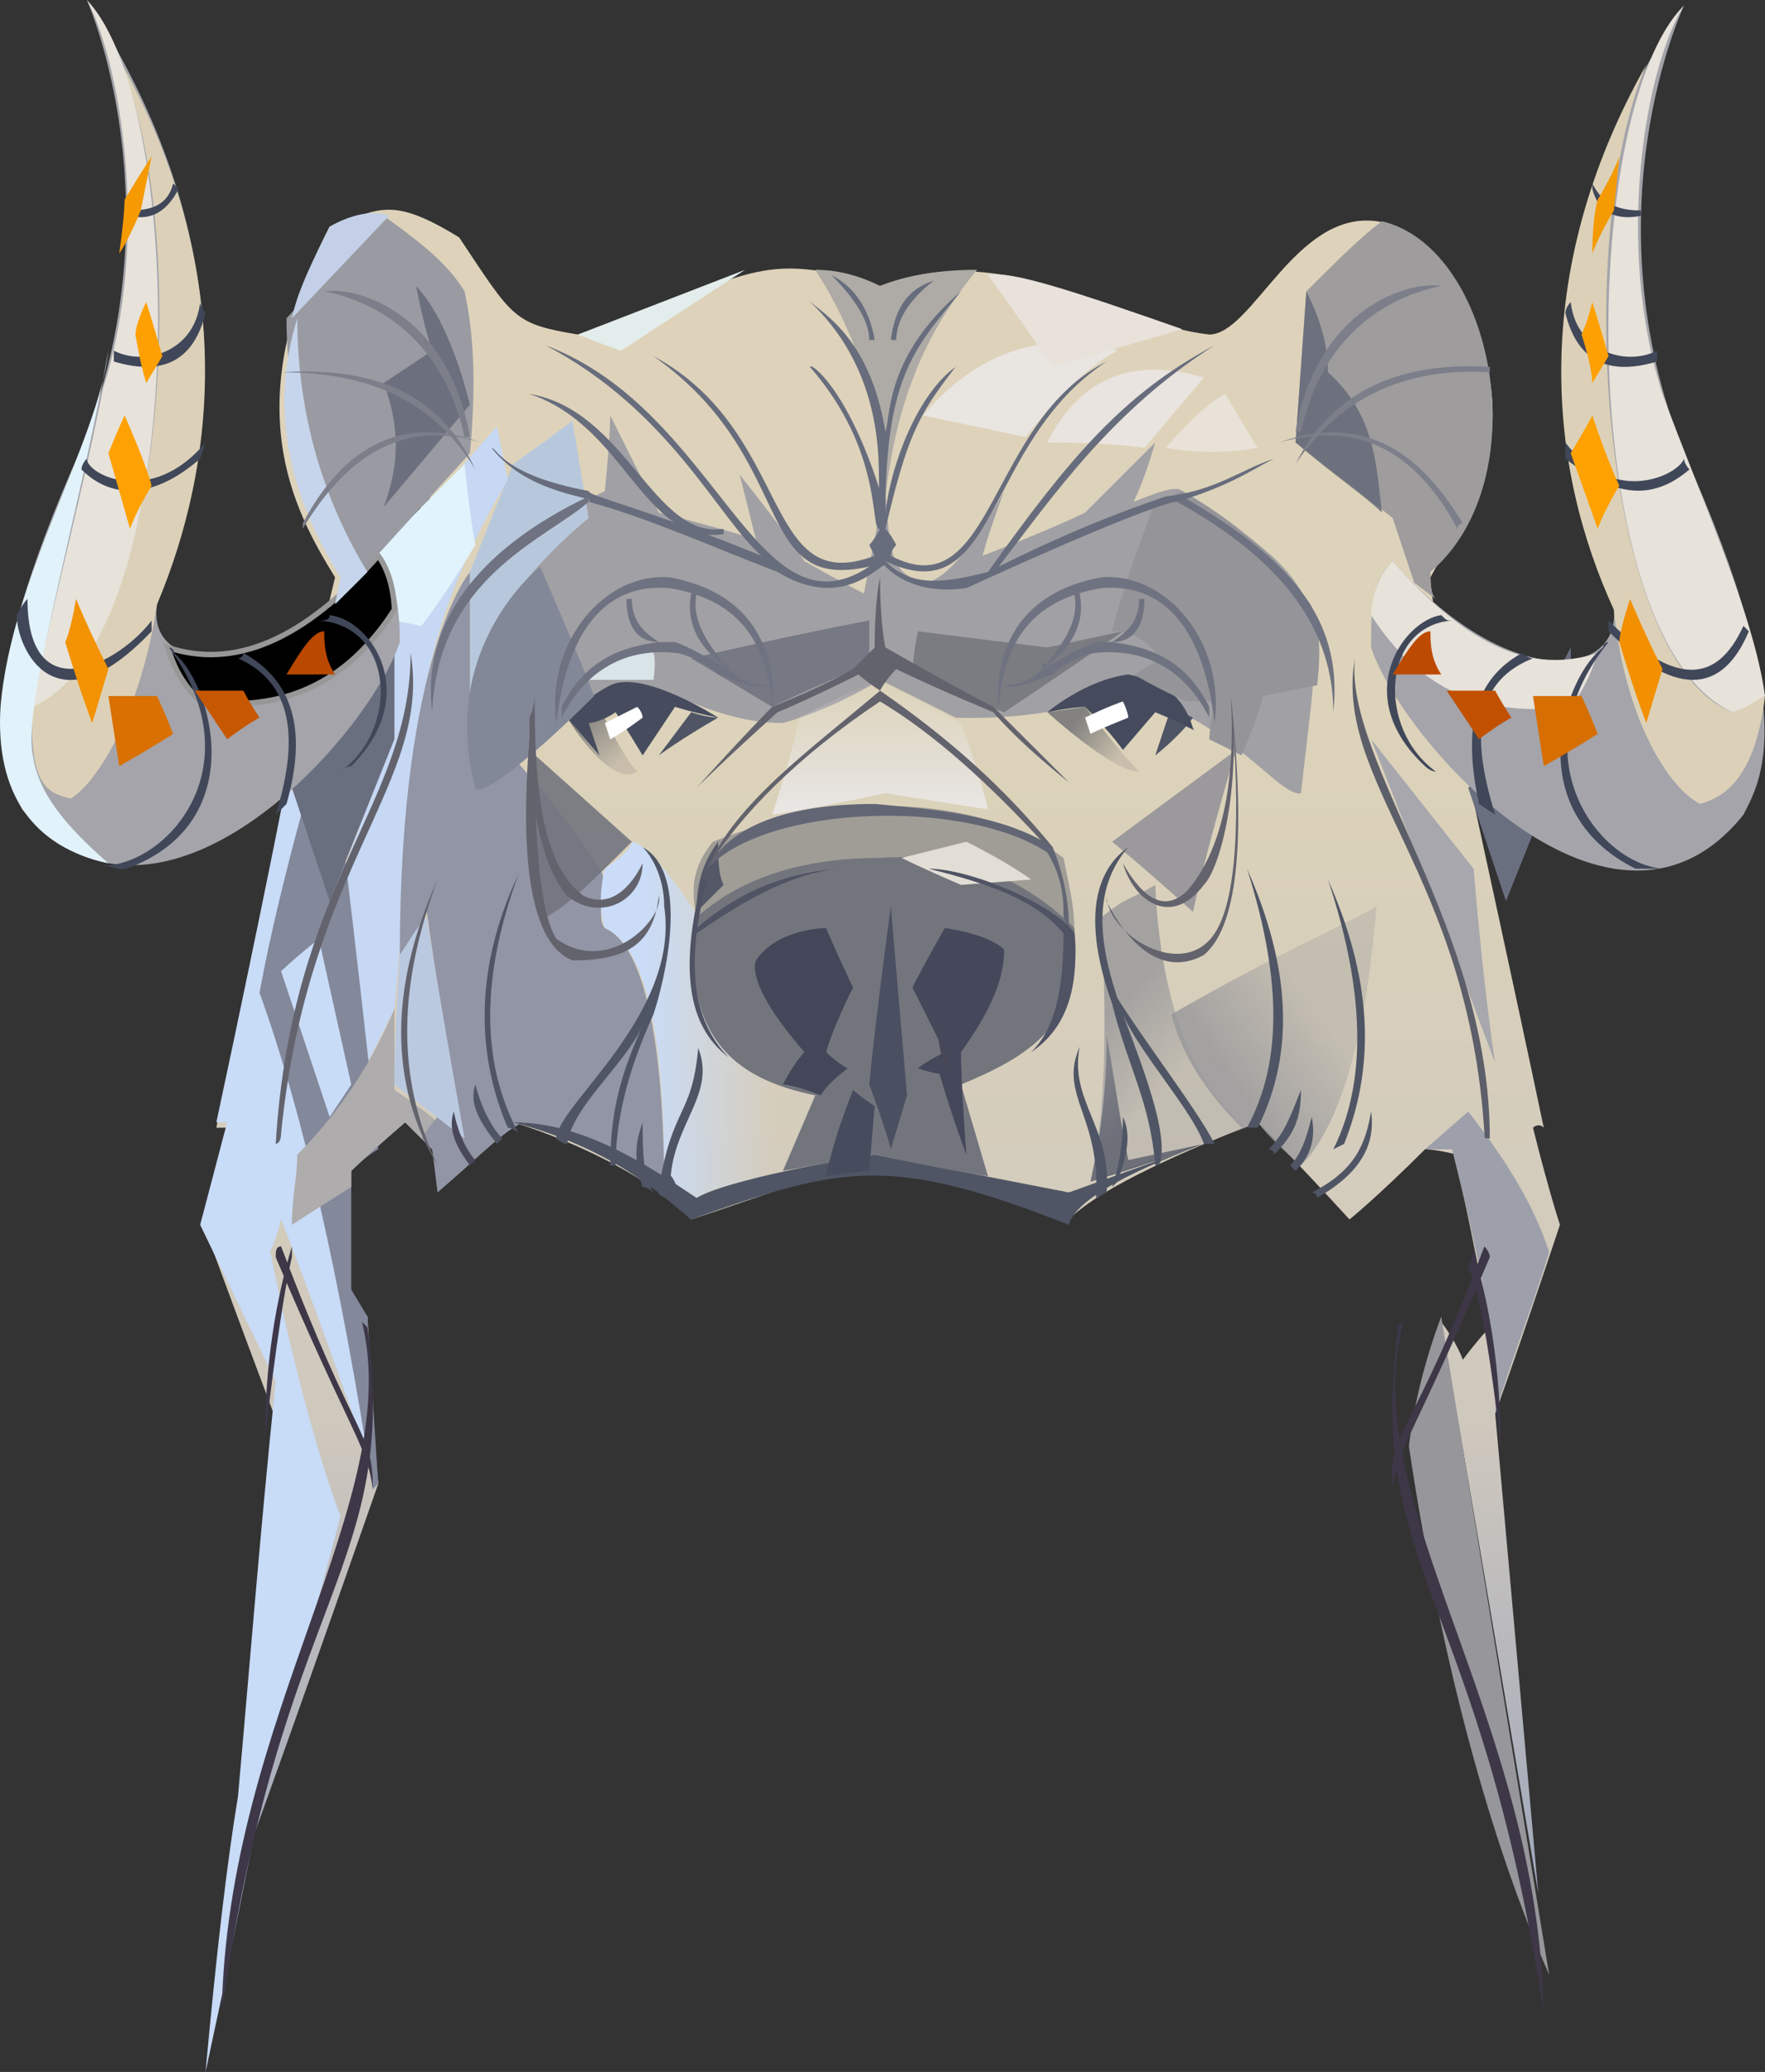 <?xml version="1.0" encoding="UTF-8" standalone="no"?>
<svg
   width="327.094"
   height="384"
   viewBox="0 0 327.094 384"
   version="1.1"
   id="svg208"
   sodipodi:docname="cb-layer-0754.svg"
   xmlns:inkscape="http://www.inkscape.org/namespaces/inkscape"
   xmlns:sodipodi="http://sodipodi.sourceforge.net/DTD/sodipodi-0.dtd"
   xmlns="http://www.w3.org/2000/svg"
   xmlns:svg="http://www.w3.org/2000/svg">
  <rect x="0" y="0" width="327.094" height="384" fill="#333333" stroke="none"/>
  <sodipodi:namedview
     id="namedview210"
     pagecolor="#ffffff"
     bordercolor="#666666"
     borderopacity="1.0"
     inkscape:pageshadow="2"
     inkscape:pageopacity="0.0"
     inkscape:pagecheckerboard="0" />
  <defs
     id="defs41">
    <linearGradient
       x1="182.327"
       y1="34.853"
       x2="182.327"
       y2="314.756"
       id="id-66590"
       gradientTransform="scale(0.897,1.115)"
       gradientUnits="userSpaceOnUse">
      <stop
         stop-color="#DED3BA"
         offset="0%"
         id="stop2" />
      <stop
         stop-color="#DDD3BA"
         offset="30%"
         id="stop4" />
      <stop
         stop-color="#CFC8BD"
         offset="72%"
         id="stop6" />
      <stop
         stop-color="#A0A8BC"
         offset="100%"
         id="stop8" />
    </linearGradient>
    <linearGradient
       x1="99.612"
       y1="107.517"
       x2="99.612"
       y2="139.14"
       id="id-66591"
       gradientTransform="scale(1.265,0.791)"
       gradientUnits="userSpaceOnUse">
      <stop
         stop-color="#E7E6E4"
         offset="0%"
         stop-opacity="0"
         id="stop11" />
      <stop
         stop-color="#EAE7E6"
         offset="100%"
         id="stop13" />
    </linearGradient>
    <linearGradient
       x1="252.391"
       y1="113.277"
       x2="244.803"
       y2="99.299"
       id="id-66592"
       gradientTransform="scale(0.726,1.377)"
       gradientUnits="userSpaceOnUse">
      <stop
         stop-color="#949499"
         offset="0%"
         stop-opacity="0.294"
         id="stop16" />
      <stop
         stop-color="#959599"
         offset="100%"
         stop-opacity="0.790"
         id="stop18" />
    </linearGradient>
    <linearGradient
       x1="231.771"
       y1="129.228"
       x2="215.115"
       y2="143.322"
       id="id-66593"
       gradientTransform="scale(0.89,1.124)"
       gradientUnits="userSpaceOnUse">
      <stop
         stop-color="#949499"
         offset="0%"
         stop-opacity="0.294"
         id="stop21" />
      <stop
         stop-color="#959599"
         offset="100%"
         stop-opacity="0.790"
         id="stop23" />
    </linearGradient>
    <linearGradient
       x1="136.651"
       y1="114.857"
       x2="105.919"
       y2="114.857"
       id="id-66594"
       gradientTransform="scale(0.776,1.289)"
       gradientUnits="userSpaceOnUse">
      <stop
         stop-color="#CADDF7"
         offset="0%"
         stop-opacity="0"
         id="stop26" />
      <stop
         stop-color="#CADCF8"
         offset="100%"
         id="stop28" />
    </linearGradient>
    <linearGradient
       x1="75.96"
       y1="85.768"
       x2="82.415"
       y2="94.696"
       id="id-66595"
       gradientTransform="scale(0.947,1.056)"
       gradientUnits="userSpaceOnUse">
      <stop
         stop-color="#838280"
         offset="0%"
         id="stop31" />
      <stop
         stop-color="#C8BEAB"
         offset="100%"
         id="stop33" />
    </linearGradient>
    <linearGradient
       x1="135.477"
       y1="112.12"
       x2="143.904"
       y2="116.405"
       id="id-66596"
       gradientTransform="scale(1.19,0.84)"
       gradientUnits="userSpaceOnUse">
      <stop
         stop-color="#838280"
         offset="0%"
         id="stop36" />
      <stop
         stop-color="#C8BEAB"
         offset="100%"
         id="stop38" />
    </linearGradient>
  </defs>
  <g
     transform="translate(0.094)"
     id="id-66597">
    <path
       d="m 68,244 c 1,21 2,31 2,31 -15,43 -23,65 -23,65 3,-51 4,-77 4,-77 -9,-24 -13,-35 -13,-35 3,-13 5,-19 5,-19 -2,0 -3,0 -3,0 8,-39 15,-73 22,-102 -8,-13 -18,-32 -1,-65 9,-3 11,-6 24,2 10,15 10,16 22,18 33,-11 33,-16 56,-9 24,-9 43,7 61,9 8,0 16,-23 31,-21 8,1 14,9 19,21 7,22 -2,32 -9,45 0,7 9,45 21,102 -1,-1 -2,0 -2,0 3,12 5,18 5,18 -8,24 -12,35 -12,35 l 8,89 c -12,-71 -18,-106 -18,-106 3,4 4,7 4,7 3,-4 5,-6 5,-6 -3,-16 -5,-25 -5,-25 -1,-5 -1,-7 -1,-7 -4,-1 -6,-1 -6,-1 -9,9 -14,13 -14,13 -11,-12 -17,-18 -17,-18 -18,7 -30,13 -35,18 -40,-14 -42,-9 -70,0 -12,-12 -33,-18 -33,-18 -8,8 -13,12 -13,12 -1,-5 -2,-7 -2,-7 -3,-3 -5,-5 -5,-5 -7,6 -10,9 -10,9 -1,8 -1,16 0,23 1,2 3,4 3,4 z"
       fill="url(#id-66590)"
       id="id-66598"
       style="fill:url(#id-66590)" />
    <g
       transform="translate(37,41)"
       id="id-66599">
      <path
         d="m 43,18 c 5,16 2,32 -8,47 l 1,5 -6,-5 C 38,51 43,36 43,18 Z"
         stroke="#979797"
         id="id-66600" />
      <path
         d="m 254,79 c 0,6 0,17 0,17 -8,20 -12,30 -12,30 l -7,-21 c 9,-9 15,-18 19,-26 z"
         fill="#6a6f80"
         id="id-66601" />
      <path
         d="m 219,0 c -4,3 -8,7 -14,13 l -2,28 18,14 4,12 4,3 c -1,-1 -1,-3 -1,-5 20,-17 12,-60 -9,-65 z"
         fill="#9e9c9d"
         id="id-66602" />
      <path
         d="m 205,13 c 2,4 4,9 4,15 9,8 9,18 10,26 -3,-3 -9,-7 -16,-13 z"
         fill="#626675"
         fill-opacity="0.801"
         id="id-66603" />
      <path
         d="m 204,106 c -4,1 -14,-15 -34,-19 -12,6 -30,5 -30,5 -10,-5 -14,-7 -14,-7 -5,3 -11,6 -18,8 -15,0 -25,-10 -32,-7 -11,6 -22,23 -26,18 -3,-15 7,-45 7,-45 12,-6 18,-9 18,-9 1,-10 1,-14 1,-14 6,12 9,18 9,18 12,3 18,5 18,5 -2,-8 -3,-12 -3,-12 8,10 12,16 12,16 7,4 11,6 11,6 2,-10 3,-16 4,-18 1,11 1,14 7,16 6,0 15,-17 15,-17 -3,8 -4,12 -4,12 13,-5 19,-8 19,-8 9,-9 13,-13 13,-13 -2,7 -4,11 -4,11 5,-2 8,-3 9,-2 29,19 26,20 22,56 z"
         fill="#a1a0a4"
         id="id-66604" />
      <path
         d="m 162,131 c 0,-4 -1,-8 -2,-13 -13,-10 -37,-14 -65,-3 -4,5 -4,9 -3,14 4,-4 42,-21 70,2 z"
         fill="#a09d97"
         id="id-66605" />
      <path
         d="m 146,109 c -13,-2 -19,-3 -19,-3 -14,3 -21,4 -21,4 4,-12 5,-18 5,-18 10,-5 14,-7 14,-7 l 16,8 c 4,11 5,16 5,16 z"
         fill="url(#id-66591)"
         id="id-66606"
         style="fill:url(#id-66591)" />
      <path
         d="m 127,51 c -1,-18 -6,-31 -13,-42 4,0 8,1 12,3 5,-2 11,-3 18,-3 -10,12 -15,25 -17,42 z"
         fill="#aeaba6"
         id="id-66607" />
      <path
         d="m 170,24 c -13,-4 -26,0 -36,12 l 19,4 c 7,-9 13,-14 17,-16 z"
         fill="#e9e5e1"
         id="id-66608" />
      <path
         d="m 157,41 c 12,0 18,1 18,1 l 11,-13 c -13,-4 -23,0 -29,12 z"
         fill="#e9e4df"
         id="id-66609" />
      <path
         d="m 69,37 c 2,12 3,18 3,18 C 60,65 52,76 50,88 50,73 50,65 50,65 l 8,-20 c 7,-5 11,-8 11,-8 z"
         fill="#b8c8dc"
         id="id-66610" />
      <path
         d="m 190,32 c 4,7 6,10 6,10 -6,1 -11,1 -17,0 5,-6 9,-9 11,-10 z"
         fill="#e8e2d9"
         id="id-66611" />
      <path
         d="m 146,10 c 8,11 12,17 12,17 l 24,-7 C 162,13 150,9 146,10 Z"
         fill="#e8e2db"
         id="id-66612" />
      <path
         d="M 31,156 27,119 36,95 C 35,73 34,62 34,62 48,46 55,38 55,38 l 2,10 C 36,83 40,107 36,146 Z"
         fill="#c6d8f3"
         id="id-66613" />
      <path
         d="M 78,24 101,9 70,21 c 5,2 8,3 8,3 z"
         fill="#e3edeb"
         id="id-66614" />
      <path
         d="m 49,45 c 1,10 2,15 2,15 C 45,70 41,75 41,75 L 36,74 C 36,68 34,65 32,62 43,51 49,45 49,45 Z"
         fill="#e1f3fc"
         id="id-66615" />
      <path
         d="m 16,104 c 2,3 3,5 3,5 -3,13 -6,24 -8,34 14,34 20,86 20,86 -10,-29 -16,-44 -16,-44 -1,4 -2,6 -2,6 5,25 10,41 13,49 -4,16 -10,35 -16,59 l -6,30 -3,14 c 2,-22 4,-39 6,-51 2,-22 4,-48 7,-77 L 0,186 5,167 H 3 c 9,-42 13,-63 13,-63 z"
         fill="#c8dbf7"
         id="id-66616" />
      <path
         d="m 33,234 -2,-31 -3,-5 c 0,-15 0,-22 0,-22 3,-3 5,-4 5,-4 -5,-46 -8,-69 -8,-69 l -6,6 c -3,11 -6,23 -8,34 8,22 15,53 21,92 z"
         fill="#83889b"
         id="id-66617" />
      <path
         d="m 36,146 c 0,10 0,15 0,15 6,4 8,6 8,6 l -3,3 -3,-3 c -7,6 -10,9 -10,9 0,2 0,3 0,3 -8,5 -11,7 -11,7 0,-5 1,-9 1,-13 6,-6 13,-15 18,-27 z"
         fill="#aeacac"
         id="id-66618" />
      <path
         d="m 22,133 c -5,4 -7,6 -7,6 6,18 9,27 9,27 l 4,-6 c -4,-18 -6,-27 -6,-27 z"
         fill="#c9dcf7"
         id="id-66619" />
      <path
         d="m 44,180 -1,-8 -2,-2 c 2,-3 3,-4 3,-4 3,2 4,3 4,3 -4,-27 -6,-41 -6,-41 -1,2 -2,4 -5,8 0,-56 13,-71 13,-71 v 26 c 11,11 19,21 24,29 2,2 -1,9 1,11 7,3 11,20 11,49 -9,-7 -18,-11 -26,-13 -3,1 -8,6 -16,13 z"
         fill="#9295a5"
         id="id-66620" />
      <path
         d="m 58,167 c 13,0 25,8 34,14 7,-4 33,-8 33,-8 l 36,7 25,-9 c -16,6 -24,11 -25,15 -33,-13 -42,-11 -70,-1 -5,-4 -14,-13 -33,-18 z"
         fill="#4f5564"
         id="id-66621" />
      <path
         d="M 240,156 C 225,116 217,96 217,96 l 19,24 c 2,24 4,36 4,36 z"
         fill="#a7a7ad"
         id="id-66622" />
      <path
         d="m 240,221 c 3,-10 7,-20 10,-30 -3,-9 -8,-17 -15,-26 l -8,7 h 5 c 6,24 9,40 8,49 z"
         fill="#9da0aa"
         id="id-66623" />
      <path
         d="m 184,128 c -10,-9 -15,-13 -15,-13 l 23,-17 c -6,20 -8,30 -8,30 z"
         fill="#9b999c"
         id="id-66624" />
      <path
         d="m 133,76 c -1,5 -1,8 -1,8 11,5 17,7 17,7 15,-10 22,-15 22,-15 l -14,3 c -16,-2 -24,-3 -24,-3 z"
         fill="#7a7c81"
         id="id-66625" />
      <path
         d="m 80,115 c -7,7 -12,12 -16,14 -3,-3 -4,-13 -3,-31 z"
         fill="#72747e"
         fill-opacity="0.888"
         id="id-66626" />
      <path
         d="m 124,74 c 0,5 0,8 0,8 -12,5 -18,8 -18,8 L 91,81 c 22,-5 33,-7 33,-7 z"
         fill="#767884"
         id="id-66627" />
      <path
         d="m 165,178 c 2,-9 3,-18 3,-27 1,5 2,13 4,23 l 14,-3 c -14,5 -21,7 -21,7 z"
         fill="#5d606c"
         id="id-66628" />
      <path
         d="m 165,178 c 3,-14 3,-30 2,-49 5,-4 5,-3 10,-6 1,22 7,37 17,45 -20,7 -29,10 -29,10 z"
         fill="url(#id-66592)"
         id="id-66629"
         style="fill:url(#id-66592)" />
      <path
         d="m 180,147 c 19,-11 31,-16 38,-20 -2,25 -7,41 -14,48 -6,-5 -8,-8 -8,-8 l -3,1 c -6,-6 -11,-13 -13,-21 z"
         fill="url(#id-66593)"
         id="id-66630"
         style="fill:url(#id-66593)" />
      <path
         d="m 75,131 c -1,-3 -1,-7 0,-11 3,-2 5,-4 5,-5 7,1 28,41 34,47 -1,5 -4,9 -6,14 -7,2 -13,3 -16,5 l -6,-4 c 0,-28 -4,-43 -11,-46 z"
         fill="url(#id-66594)"
         id="id-66631"
         style="fill:url(#id-66594)" />
      <path
         d="m 146,177 -5,-17 c 12,-5 23,-11 21,-29 -10,-10 -22,-14 -36,-13 -13,0 -25,3 -34,11 -3,22 7,30 22,33 l -6,14 17,-3 c 14,3 21,4 21,4 z"
         fill="#73757d"
         id="id-66632" />
      <path
         d="m 130,118 c 8,-2 12,-3 12,-3 8,4 12,7 12,7 l -13,1 c -7,-3 -11,-5 -11,-5 z"
         fill="#e3ded5"
         id="id-66633" />
      <path
         d="m 128,127 c -3,22 -4,33 -4,33 3,8 4,12 4,12 l 3,-10 c -2,-23 -3,-35 -3,-35 z"
         fill="#4a5061"
         id="id-66634" />
      <path
         d="m 138,131 c -4,7 -6,11 -6,11 4,8 6,12 6,12 -4,2 -5,3 -5,3 3,1 4,1 4,1 3,10 5,15 5,15 -1,-13 -1,-19 -1,-19 5,-7 8,-13 8,-19 -3,-3 -11,-4 -11,-4 z"
         fill="#45475b"
         id="id-66635" />
      <path
         d="m 116,131 c 3,7 5,11 5,11 -4,8 -5,12 -5,12 2,2 4,3 4,3 -4,3 -5,5 -5,5 -5,-2 -7,-2 -7,-2 2,-4 4,-6 4,-6 -7,-8 -10,-14 -9,-17 4,-6 13,-6 13,-6 z"
         fill="#434759"
         id="id-66636" />
      <path
         d="m 121,161 c -4,10 -5,16 -5,16 6,-1 8,-1 8,-1 l 1,-12 c -3,-2 -4,-3 -4,-3 z"
         fill="#464c5e"
         id="id-66637" />
      <path
         d="M 81,102 C 78,99 73,88 73,88 l -5,4 c 5,8 10,12 13,10 z"
         fill="url(#id-66595)"
         id="id-66638"
         style="fill:url(#id-66595)" />
      <path
         d="m 174,102 c -5,0 -17,-11 -17,-11 l 7,-1 c 4,5 7,9 10,12 z"
         fill="url(#id-66596)"
         id="id-66639"
         style="fill:url(#id-66596)" />
      <path
         d="m 96,92 c -5,-1 -8,-2 -8,-2 -4,6 -6,9 -6,9 -3,-5 -5,-8 -5,-8 -3,2 -5,2 -5,2 l 2,6 -6,-7 c 3,-3 6,-5 8,-6 6,-3 20,6 20,6 z"
         fill="#464c5e"
         id="id-66640" />
      <path
         d="m 96,92 c -7,4 -11,7 -11,7 l 6,-8 c 3,1 5,1 5,1 z"
         fill="#4f5565"
         id="id-66641" />
      <path
         d="m 177,99 c 5,-4 7,-7 7,-7 l -4,-2 c -2,6 -3,9 -3,9 z"
         fill="#4f5565"
         id="id-66642" />
      <path
         d="m 184,94 c -2,-7 -7,-9 -12,-10 -8,1 -15,7 -15,7 5,-1 7,-1 7,-1 5,5 7,8 7,8 l 6,-7 c 5,2 8,4 7,3 z"
         fill="#454b5d"
         id="id-66643" />
      <path
         d="m 171,89 c 1,2 1,3 1,3 -5,2 -7,3 -7,3 l -1,-3 c 4,-2 7,-3 7,-3 z"
         fill="#ffffff"
         id="id-66644" />
      <path
         d="m 81,90 c 1,1 1,2 1,2 -4,3 -6,4 -6,4 l -1,-3 c 4,-2 6,-3 6,-3 z"
         fill="#ffffff"
         id="id-66645" />
      <path
         d="m 84,85 c -8,0 -12,0 -12,0 4,-4 7,-6 11,-6 2,0 1,6 1,6 z"
         fill="#d8e4e8"
         id="id-66646" />
      <path
         d="m 173,84 c 7,4 10,5 10,5 3,0 5,0 5,0 -1,5 -1,7 -1,7 4,2 6,3 6,3 3,-7 4,-11 4,-11 l 10,-2 c 1,-8 0,-14 -2,-16 -8,-12 -23,-20 -23,-20 l -5,2 c -3,8 -6,16 -8,24 3,0 6,1 9,5 -3,2 -5,3 -5,3 z"
         fill="#959599"
         id="id-66647" />
      <path
         d="M 63,64 C 70,80 73,88 73,88 59,102 51,107 51,105 44,79 63,64 63,64 Z"
         fill="#838899"
         id="id-66648" />
      <path
         d="m 230,203 20,122 c -11,-25 -20,-58 -26,-98 1,-8 3,-16 6,-24 z"
         fill="#97979b"
         id="id-66649" />
      <path
         d="m 97,123 -5,5 c 0,-5 1,-9 4,-13 0,3 0,6 1,8 z"
         fill="#545867"
         id="id-66650" />
      <path
         d="m 42,129 c -2,2 -3,4 -5,7 -1,15 -1,24 -1,24 l 13,10 c -5,-28 -7,-41 -7,-41 z"
         fill="#bbc9e0"
         id="id-66651" />
      <path
         d="m 36,79 c 0,6 0,17 0,17 -8,20 -12,30 -12,30 L 17,105 C 26,96 32,87 36,79 Z"
         fill="#6a6f80"
         id="path96" />
    </g>
    <g
       id="id-66653">
      <path
         d="m 70,103 c 3,4 4,9 4,16 C 68,137 29,180 4,150 1,144 -7,132 15,83 33,38 16,0 16,0 c 24,37 28,75 13,112 -2,13 19,15 41,-9 z"
         fill="#a4a4aa"
         id="id-66654" />
      <path
         d="m 6,130 c -1,16 3,17 7,18 5,-3 13,-16 16,-36 C 40,86 44,50 22,11 36,44 30,122 6,130 Z"
         fill="#dcd1b8"
         id="id-66655" />
      <path
         d="M 6,131 C 8,118 14,97 19,72 28,44 22,11 16,0 35,20 35,118 6,131 Z"
         fill="#e7e2da"
         id="id-66656" />
      <path
         d="m 20,65 c -6,33 -16,66 -14,75 1,7 6,13 14,20 C 6,157 -1,147 0,131 2,107 18,82 20,65 Z"
         fill="#e1f2fa"
         id="id-66657" />
      <path
         d="m 70,103 c 3,4 3,10 3,10 -9,14 -21,19 -36,17 -4,-4 -5,-7 -6,-10 12,4 25,-1 39,-17 z"
         stroke="#979797"
         id="id-66658" />
      <path
         d="m 71,40 c -7,5 -12,9 -15,14 -2,9 -2,19 -1,30 l 20,22 C 84,91 89,76 89,59 80,49 71,40 71,40 Z"
         transform="matrix(-1,0,0,1,142,0)"
         fill="#9a9ba2"
         id="id-66659" />
      <path
         d="m 81,53 c -3,3 -7,10 -10,22 l 16,19 c -3,-8 -3,-15 0,-23 -3,-2 -6,-4 -9,-6 1,-3 2,-7 3,-12 z"
         transform="matrix(-1,0,0,1,158,0)"
         fill="#626675"
         fill-opacity="0.801"
         id="id-66660" />
      <path
         d="m 65,59 c 5,16 2,32 -8,48 l 1,5 -6,-6 C 60,93 65,77 65,59 Z"
         transform="matrix(-1,0,0,1,120,0)"
         fill="#c6d5eb"
         id="path106" />
      <path
         d="M 54,40 72,59 C 71,54 68,48 65,42 58,38 54,40 54,40 Z"
         transform="matrix(-1,0,0,1,126,0)"
         fill="#c3d0e7"
         id="id-66662" />
    </g>
    <g
       transform="matrix(-1,0,0,1,327,1)"
       id="g205">
      <path
         d="m 69,103 c 4,4 4,9 4,16 C 67,137 28,180 4,150 1,144 -7,132 15,83 33,38 15,0 15,0 c 25,37 29,75 13,112 -1,13 20,15 41,-9 z"
         fill="#a4a4aa"
         id="path110" />
      <path
         d="m 6,131 c -2,-1 -4,-2 -6,-3 2,17 9,19 12,20 6,-3 14,-16 16,-36 C 40,86 44,50 22,11 36,44 30,122 6,131 Z"
         fill="#dcd1b8"
         id="path112" />
      <path
         d="M 6,131 C 3,130 2,129 0,128 2,113 12,91 19,72 28,44 22,11 15,0 35,20 35,118 6,131 Z"
         fill="#e7e2da"
         id="path114" />
      <path
         d="m 69,103 c 4,4 4,10 4,10 -9,14 -21,19 -37,17 -3,-4 -4,-7 -5,-10 12,4 24,-1 38,-17 z"
         fill="#e7e2da"
         id="path116" />
      <g
         transform="translate(3,33)"
         id="id-66668">
        <path
           d="m 46,234 c 2,-18 4,-29 6,-33 l -1,-3 c -3,10 -5,22 -5,36 z"
           fill="#3d3748"
           id="id-66669" />
        <path
           d="m 66,242 c -1,-8 -4,-10 -18,-43 0,-1 1,-2 1,-2 14,37 18,34 17,45 z"
           fill="#3d3748"
           id="id-66670" />
        <path
           d="m 38,339 c 1,-55 35,-95 26,-128 0,0 2,1 1,1 6,45 -15,49 -27,127 z"
           fill="#3d3748"
           id="id-66671" />
        <path
           d="m 269,233 c 2,-18 4,-30 5,-34 v -2 c -3,10 -5,22 -5,36 z"
           transform="matrix(-1,0,0,1,544,0)"
           fill="#3d3748"
           id="id-66672" />
        <path
           d="m 273,242 c -1,-8 -4,-10 -18,-43 0,-1 0,-2 1,-2 14,37 17,34 17,45 z"
           transform="matrix(-1,0,0,1,528,0)"
           fill="#3d3748"
           id="id-66673" />
        <path
           d="m 255,339 c 1,-55 34,-95 26,-128 0,0 1,1 1,1 6,45 -16,49 -27,127 z"
           transform="matrix(-1,0,0,1,538,0)"
           fill="#3d3748"
           id="id-66674" />
        <path
           d="m 48,177 c 1,0 1,0 1,-1 3,-48 28,-65 24,-88 2,19 -25,50 -25,89 z"
           fill="#5c5e69"
           id="id-66675" />
        <path
           d="m 80,188 c 0,-1 1,-1 1,-1 -8,-4 -10,-9 -11,-15 -1,7 3,12 10,16 z"
           fill="#4f5564"
           id="id-66676" />
        <path
           d="m 75,178 c 2,1 2,1 2,1 -7,-14 -5,-32 1,-50 -8,18 -9,34 -3,49 z"
           fill="#4f5564"
           id="id-66677" />
        <path
           d="m 84,183 c 1,-1 1,-1 1,-1 -2,-2 -3,-5 -4,-9 -1,5 1,8 3,10 z"
           fill="#4f5564"
           id="id-66678" />
        <path
           d="m 88,180 c 0,-1 1,-1 1,-1 -3,-3 -4,-6 -6,-11 0,5 1,8 5,12 z"
           fill="#4f5564"
           id="id-66679" />
        <path
           d="m 91,175 c 1,0 2,0 2,0 -6,-11 -7,-26 0,-48 -8,18 -9,34 -2,48 z"
           fill="#4f5564"
           id="id-66680" />
        <path
           d="m 99,178 c 1,0 2,0 2,0 2,-6 12,-17 15,-24 -5,13 -8,22 -7,27 0,1 1,1 1,1 1,-12 5,-18 8,-30 5,-14 4,-24 -3,-29 6,7 6,16 2,28 -5,8 -15,21 -18,27 z"
           fill="#4f5564"
           id="id-66681" />
        <path
           d="m 117,185 1,1 c -1,-3 -2,-7 -2,-13 -2,4 0,9 1,12 z"
           fill="#4f5564"
           id="id-66682" />
        <path
           d="m 119,187 2,1 c -1,-15 7,-19 3,-28 2,10 -6,15 -5,27 z"
           fill="#4f5564"
           id="id-66683" />
        <path
           d="m 96,95 c -3,28 -1,43 5,48 11,6 18,-10 18,-10 0,-1 0,-1 0,-1 0,7 -14,16 -20,7 -4,-6 -5,-21 -3,-44 z"
           fill="#63636d"
           id="id-66684" />
        <path
           d="m 96,95 c -1,17 2,29 8,36 4,4 8,2 12,-5 -2,7 -9,12 -15,4 -3,-3 -7,-18 -5,-35 z"
           fill="#63636d"
           id="id-66685" />
        <path
           d="m 106,59 c -1,0 -1,-1 -1,-1 C 86,69 75,80 77,98 77,83 86,70 106,59 Z"
           fill="#6f7280"
           id="id-66686" />
        <path
           d="m 189,162 c 7,-7 8,-18 4,-33 h 1 c 4,16 3,27 -5,33 z"
           fill="#505364"
           id="id-66687" />
        <path
           d="m 195,138 v 1 c -10,-7 -18,-11 -26,-12 11,1 19,5 26,11 z"
           fill="#505364"
           id="id-66688" />
        <path
           d="m 197,190 c 1,-1 1,-1 1,-1 0,-2 1,-3 1,-4 1,2 1,3 1,3 0,0 1,0 1,-1 -1,-16 -5,-14 -5,-27 -4,8 3,14 3,24 -1,1 -2,3 -2,6 z"
           transform="rotate(-5,198,175)"
           fill="#4f5564"
           id="id-66689" />
        <path
           d="m 203,187 c 1,-1 2,-1 2,-1 2,-6 1,-9 0,-12 0,5 0,10 -2,13 z"
           fill="#4f5564"
           id="id-66690" />
        <path
           d="m 210,182 c 1,0 1,0 1,0 0,-12 -3,-19 -6,-26 3,7 13,15 14,22 1,0 2,-1 2,-1 0,-6 -23,-23 -20,-43 0,-5 2,-9 4,-11 -9,5 -4,25 -2,31 5,11 7,20 7,28 z"
           fill="#4f5564"
           id="id-66691" />
        <path
           d="m 202,132 c -1,4 9,15 19,8 3,-5 4,-17 4,-36 1,-1 1,-1 1,-1 1,13 2,37 -8,41 -10,0 -15,-3 -16,-12 z"
           fill="#63636d"
           id="id-66692" />
        <path
           d="m 205,126 c 0,7 8,11 14,6 5,-6 7,-17 7,-33 -1,-2 -1,-4 -1,-4 0,16 -1,31 -9,37 -4,2 -8,0 -11,-6 z"
           fill="#63636d"
           id="id-66693" />
        <path
           d="m 228,176 c 1,-1 2,-1 2,-1 6,-14 6,-30 -2,-47 7,19 7,35 0,48 z"
           fill="#4f5564"
           id="id-66694" />
        <path
           d="m 232,178 c -1,-1 -1,-1 -1,-1 2,-2 4,-6 5,-10 1,3 0,6 -4,11 z"
           fill="#4f5564"
           id="id-66695" />
        <path
           d="m 236,181 c 1,1 1,1 1,1 3,-4 4,-7 3,-10 -1,5 -3,8 -4,9 z"
           fill="#49485b"
           id="id-66696" />
        <path
           d="m 243,182 c 8,-17 7,-34 0,-53 v 0 c 9,20 9,38 0,53 z"
           fill="#63636d"
           id="id-66697" />
        <path
           d="m 272,176 c 0,2 1,2 1,2 -3,-49 -25,-63 -25,-91 -4,24 19,39 24,89 z"
           fill="#63636d"
           id="id-66698" />
        <path
           d="m 161,96 c -10,6 -20,15 -31,27 0,0 -1,0 -1,0 9,-11 19,-20 32,-29 13,11 27,21 32,33 -6,-10 -17,-21 -32,-31 z"
           fill="#63636d"
           id="id-66699" />
        <path
           d="m 126,138 1,-2 c 0,-3 0,-7 3,-12 15,-10 52,-9 63,3 -4,-8 -15,-12 -31,-12 -11,1 -24,2 -33,8 -2,5 -3,10 -3,15 z"
           fill="#626674"
           id="id-66700" />
        <path
           d="m 133,161 c -3,-3 -6,-8 -6,-22 5,-6 13,-9 25,-12 -8,0 -24,7 -27,12 -1,11 2,18 8,22 z"
           fill="#505364"
           id="id-66701" />
        <path
           d="m 161,73 c 0,9 -1,13 -1,13 -14,8 -20,11 -20,11 -9,9 -14,14 -14,14 10,-8 14,-13 14,-13 12,-5 18,-8 18,-8 2,2 3,4 3,4 3,-2 4,-3 4,-3 10,5 15,7 15,7 10,9 15,14 15,14 -9,-10 -14,-15 -14,-15 -10,-4 -15,-7 -15,-7 l -4,-4 c 0,-9 -1,-13 -1,-13 z"
           fill="#63636d"
           id="id-66702" />
        <path
           d="m 120,73 c 22,4 19,24 19,24 -1,-13 -7,-20 -19,-22 -12,-1 -19,8 -21,25 -2,-15 9,-28 21,-27 z m 4,3 c 0,0 1,0 1,0 v 0 c 0,0 0,0 0,0 -1,5 2,9 5,13 h 1 c 0,1 0,1 0,1 2,2 4,3 7,3 -2,1 -6,-1 -9,-2 l -1,-1 c -3,-2 -6,-3 -7,-3 -10,-1 -17,4 -21,12 0,-1 0,-2 0,-2 4,-8 10,-11 18,-12 v 0 c -4,0 -6,-3 -6,-8 0,0 1,0 1,0 0,4 2,6 5,8 1,0 2,0 3,0 3,1 6,3 10,5 v 0 c -6,-4 -8,-9 -7,-14 z"
           fill="#6f7280"
           id="id-66703" />
        <path
           d="m 202,73 c 22,4 19,24 19,24 -1,-13 -7,-20 -19,-22 -12,-1 -19,8 -21,25 -2,-15 9,-28 21,-27 z m 4,3 c 0,0 1,0 1,0 v 0 c 0,0 0,0 0,0 -1,5 2,9 5,13 h 1 c 0,1 0,1 0,1 2,2 4,3 7,3 -2,1 -6,-1 -9,-2 l -1,-1 c -3,-2 -6,-3 -7,-3 -10,-1 -17,4 -21,12 0,-1 0,-2 0,-2 4,-8 10,-11 18,-12 v 0 c -4,0 -6,-3 -6,-8 0,0 1,0 1,0 0,4 2,6 5,8 1,0 2,0 3,0 3,1 6,3 10,5 v 0 c -6,-4 -8,-9 -7,-14 z"
           transform="matrix(-1,0,0,1,402,0)"
           fill="#6f7280"
           id="path153" />
        <path
           d="m 141,72 c 8,2 14,3 19,-2 -21,10 -18,-22 -41,-37 22,11 21,46 40,36 0,-1 -1,-2 -1,-2 1,-2 2,-3 2,-3 -4,-17 -6,-21 -13,-30 7,5 12,18 13,27 0,-26 -6,-31 -14,-41 14,12 13,23 14,26 3,-18 12,-22 15,-25 -17,15 -13,36 -14,36 6,-19 13,-24 13,-23 -14,16 -11,31 -13,30 1,2 2,3 2,3 -1,2 -1,2 -1,2 21,8 15,-23 41,-37 -27,19 -18,44 -40,39 21,14 28,-29 60,-41 -23,12 -32,32 -40,39 22,-9 32,-11 32,-12 16,-3 17,-8 18,-8 -7,9 -20,9 -18,10 -11,3 -22,8 -35,13 -13,8 -20,-3 -20,-1 -3,3 -8,5 -15,4 C 121,64 108,59 106,59 96,56 92,53 88,51 c 6,2 11,6 20,7 12,4 23,9 31,13 -10,-13 -21,-29 -40,-41 17,9 27,21 42,42 z"
           fill="#686d7d"
           id="path155" />
        <path
           d="m 190,64 c 0,1 0,1 0,1 15,2 18,-20 36,-26 -18,3 -23,27 -36,25 z"
           fill="#686d7d"
           id="id-66706" />
        <path
           d="m 215,58 c 0,1 0,1 0,1 8,7 28,14 29,39 2,-16 -8,-30 -29,-40 z"
           fill="#6f7280"
           id="id-66707" />
        <path
           d="m 272,35 c -16,0 -28,5 -36,18 7,-15 20,-19 36,-18 0,0 0,0 0,0 z"
           fill="#7c7f8a"
           id="id-66708" />
        <path
           d="m 268,63 c 0,0 0,1 0,1 -9,-15 -20,-20 -33,-16 14,-5 25,0 33,15 z"
           fill="#7c7f8a"
           id="id-66709" />
        <path
           d="m 237,47 c 1,0 1,0 1,0 4,-18 16,-25 26,-27 -6,-1 -23,4 -27,27 z"
           fill="#7c7f8a"
           id="id-66710" />
        <path
           d="M 84,35 C 68,34 56,40 48,52 55,38 68,33 84,34 c 0,1 0,1 0,1 z"
           transform="matrix(-1,0,0,1,132,0)"
           fill="#7c7f8a"
           id="id-66711" />
        <path
           d="m 87,63 c -1,0 -1,1 -1,1 C 78,49 67,44 53,48 67,43 78,48 87,63 Z"
           transform="matrix(-1,0,0,1,140,0)"
           fill="#7c7f8a"
           id="id-66712" />
        <path
           d="m 56,46 c 1,0 1,0 1,0 C 61,28 73,21 83,19 77,18 60,23 56,46 Z"
           transform="matrix(-1,0,0,1,140,0)"
           fill="#7c7f8a"
           id="id-66713" />
        <path
           d="m 158,29 c 1,0 1,0 1,0 -1,-8 -5,-10 -8,-11 4,3 7,7 7,11 z"
           fill="#686d7d"
           id="id-66714" />
        <path
           d="m 162,29 c 0,0 1,0 1,0 0,-3 2,-7 7,-12 -4,2 -7,6 -8,12 z"
           fill="#686d7d"
           id="id-66715" />
        <path
           d="m 29,0 c 0,1 0,1 0,1 -1,4 -4,6 -9,5 V 5 c 4,0 7,-1 9,-5 z"
           fill="#404759"
           id="id-66716" />
        <path
           d="m 17,31 c 6,3 15,0 16,-9 1,1 1,2 1,2 -2,8 -7,12 -17,9 0,-1 0,-2 0,-2 z"
           fill="#404759"
           id="id-66717" />
        <path
           d="m 12,51 c 0,1 -1,2 -1,2 7,6 14,5 23,-2 v -3 c -9,12 -21,6 -22,3 z"
           fill="#404759"
           id="id-66718" />
        <path
           d="m 1,82 c -1,1 -1,1 -1,1 5,12 14,12 26,0 V 81 C 14,93 6,93 1,82 Z"
           fill="#404759"
           id="id-66719" />
        <path
           d="m 26,85 c 0,0 1,0 1,1 7,5 16,30 -6,41 -2,0 -3,0 -5,0 12,-1 27,-21 10,-42 z"
           fill="#404759"
           id="id-66720" />
        <path
           d="m 40,88 c 1,0 2,-1 2,-1 9,5 11,14 8,28 l -3,2 c 5,-16 3,-25 -7,-29 z"
           fill="#404759"
           id="id-66721" />
        <path
           d="m 55,81 c 1,0 1,0 2,-1 7,1 17,15 3,28 0,0 -1,1 -2,1 11,-8 10,-27 -3,-28 z"
           fill="#404759"
           id="id-66722" />
        <path
           d="m 300,0 c 1,1 1,1 1,1 -2,4 -5,6 -9,5 V 5 c 4,0 7,-1 8,-5 z"
           transform="matrix(-1,0,0,1,592,0)"
           fill="#404759"
           id="id-66723" />
        <path
           d="m 287,31 c 6,3 15,0 16,-9 0,1 1,2 1,2 -2,8 -7,12 -17,9 0,-1 0,-2 0,-2 z"
           transform="matrix(-1,0,0,1,590,0)"
           fill="#404759"
           id="id-66724" />
        <path
           d="m 288,51 c -1,1 -1,2 -1,2 6,6 14,5 22,-2 l 1,-3 c -10,12 -22,6 -22,3 z"
           transform="matrix(-1,0,0,1,596,0)"
           fill="#404759"
           id="id-66725" />
        <path
           d="m 297,77 c -1,1 -2,3 -2,3 0,6 7,22 25,3 0,0 0,-1 0,-2 -6,8 -23,17 -23,-4 z"
           transform="matrix(-1,0,0,1,616,0)"
           fill="#404759"
           id="id-66726" />
        <path
           d="m 296,86 c 0,0 1,0 1,1 7,5 16,30 -6,40 -2,1 -3,0 -5,0 12,-1 27,-20 10,-41 z"
           transform="matrix(-0.999,0.052,0.052,0.999,583.996,-15.292)"
           fill="#404759"
           id="id-66727" />
        <path
           d="m 270,88 c 1,0 1,-1 1,-1 9,5 12,14 8,28 l -2,2 c 5,-16 2,-25 -7,-29 z"
           transform="matrix(-1,0,0,1,550,0)"
           fill="#404759"
           id="id-66728" />
        <path
           d="m 253,81 c 1,0 2,0 2,-1 8,1 17,15 4,28 -1,0 -2,1 -2,1 11,-8 10,-27 -4,-28 z"
           transform="matrix(-1,0,0,1,518,0)"
           fill="#404759"
           id="id-66729" />
      </g>
      <g
         transform="translate(19,28)"
         id="id-66730">
        <path
           d="M 286,18 C 285,11 285,8 285,8 282,3 280,0 280,0 l 2,10 c 2,5 4,8 4,8 z"
           fill="#f59a01"
           id="id-66731" />
        <path
           d="m 281,27 c 2,4 2,6 2,6 -1,6 -2,9 -2,9 l -3,-5 c 2,-7 3,-10 3,-10 z"
           fill="#ffa002"
           id="id-66732" />
        <path
           d="m 285,48 c -4,9 -5,13 -5,13 3,5 4,8 4,8 l 4,-14 c -2,-5 -3,-7 -3,-7 z"
           fill="#ffa102"
           id="id-66733" />
        <path
           d="m 294,82 c 1,6 2,8 2,8 -3,10 -5,15 -5,15 l -3,-10 c 4,-8 6,-13 6,-13 z"
           fill="#f39202"
           id="id-66734" />
        <path
           d="m 276,107 c 2,-5 3,-7 3,-7 6,0 9,0 9,0 l -2,13 c -7,-4 -10,-6 -10,-6 z"
           fill="#d97001"
           id="id-66735" />
        <path
           d="m 260,104 c 2,-3 3,-5 3,-5 6,0 9,0 9,0 l -6,9 c -4,-3 -6,-4 -6,-4 z"
           fill="#c75701"
           id="id-66736" />
        <path
           d="m 246,96 c 2,-3 2,-6 2,-8 2,0 4,3 7,8 -6,0 -9,0 -9,0 z"
           fill="#ba4800"
           id="id-66737" />
        <path
           d="m 12,107 c 2,-5 3,-7 3,-7 6,0 9,0 9,0 l -2,13 c -7,-4 -10,-6 -10,-6 z"
           fill="#d76e01"
           id="path189" />
        <path
           d="m 28,104 c 2,-3 3,-5 3,-5 6,0 9,0 9,0 l -6,9 c -4,-3 -6,-4 -6,-4 z"
           fill="#c15100"
           id="path191" />
        <path
           d="m 41,96 c 2,-3 2,-6 2,-8 2,0 4,3 7,8 -6,0 -9,0 -9,0 z"
           fill="#bc4a00"
           id="path193" />
        <path
           d="m 13,27 c 1,4 2,6 2,6 -2,6 -2,9 -2,9 l -3,-5 c 2,-7 3,-10 3,-10 z"
           fill="#ffa002"
           id="path195" />
        <path
           d="m 13,48 c -3,9 -5,13 -5,13 3,5 4,8 4,8 l 5,-14 c -3,-5 -4,-7 -4,-7 z"
           fill="#ffa101"
           id="path197" />
        <path
           d="m 6,82 c 2,6 2,8 2,8 -3,10 -5,15 -5,15 L 0,95 C 4,87 6,82 6,82 Z"
           fill="#f29002"
           id="path199" />
        <path
           d="M 13,18 C 13,11 12,8 12,8 9,3 8,0 8,0 l 1,10 c 3,5 4,8 4,8 z"
           fill="#f49a02"
           id="path201" />
      </g>
      <path
         d="m 152,178 c -2,7 -2,13 1,18 l -1,1 c -2,-7 -2,-13 0,-19 z"
         transform="matrix(-1,0,0,1,304,0)"
         fill="#474756"
         id="id-66745" />
    </g>
  </g>
</svg>
